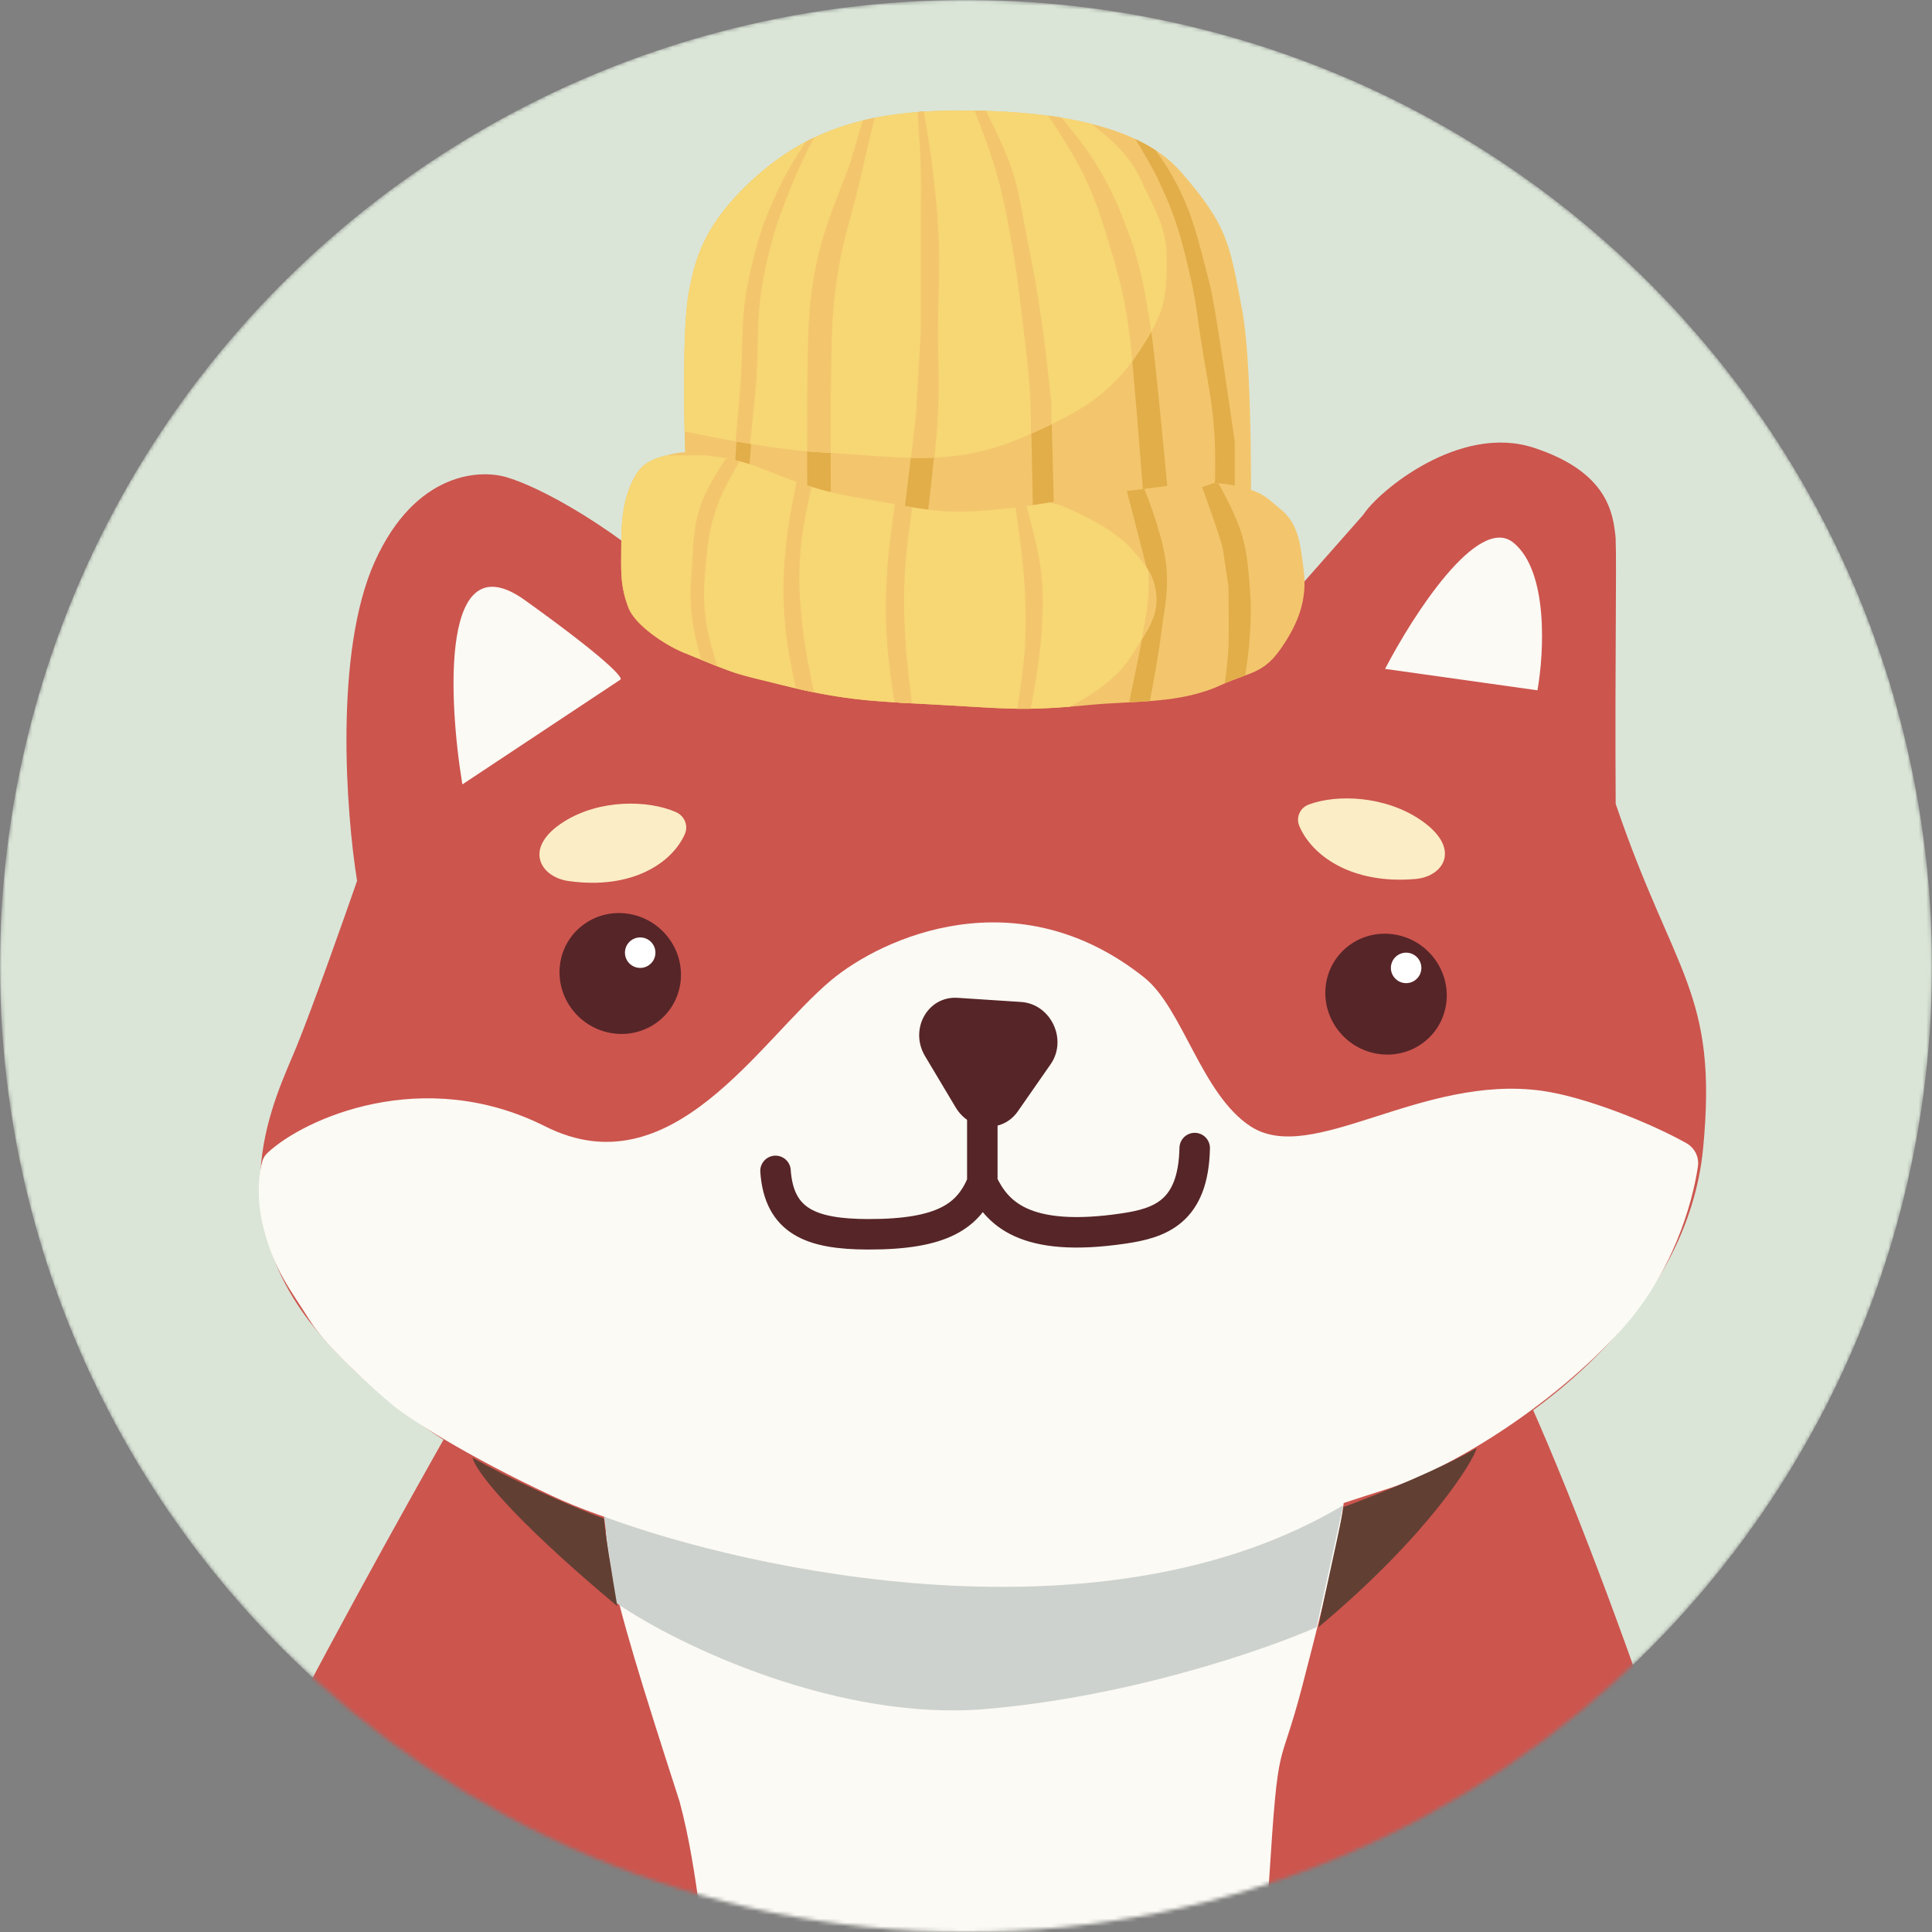 <svg width="507" height="507" viewBox="0 0 507 507" fill="none" xmlns="http://www.w3.org/2000/svg">
<rect x="0" y="0" width="507" height="507" fill="#808080" stroke="none"/>
<mask id="mask0_5450_5164" style="mask-type:alpha" maskUnits="userSpaceOnUse" x="0" y="0" width="507" height="507">
<circle cx="253.5" cy="253.5" r="253.5" fill="#DAE5D7"/>
</mask>
<g mask="url(#mask0_5450_5164)">
<circle cx="253.5" cy="253.5" r="253.5" fill="#DAE5D7"/>
<path d="M46 522.5C41.208 510.052 111 387 128.5 356.5L392.5 349.5C414 389.5 455.066 508.524 453.5 522.5C424.369 659.857 94.5 648.5 46 522.5Z" fill="#CC554E"/>
<path d="M83.582 349.732C105.211 375.399 138.046 390.84 151.76 395.351C171.92 402.593 223.302 415.985 267.543 411.615C311.785 407.245 367.415 390.211 384.756 381.089C405.562 370.172 442.984 342.368 446.938 301.315C450.892 260.262 439.295 255.987 423.993 210.952C423.76 173.692 424.282 149.098 423.974 141.147C423.328 134.821 422.057 123.897 402.5 117.5C382.944 111.103 361.621 129.042 357.789 135.043L327.35 169.547C283.875 145.191 213.757 152.678 184.133 159.466C161.36 137.653 140.963 127.701 133.611 125.452C126.295 122.904 108.998 123.728 98.337 147.415C87.675 171.101 90.805 213.118 93.703 231.166C90.232 241.172 82.204 263.859 77.859 274.563C72.427 287.943 56.546 317.648 83.582 349.732Z" fill="#CC554E"/>
<path d="M143.084 295.587C110.943 279.418 79.646 293.609 70.155 302.586C69.556 303.153 69.103 303.856 68.873 304.653C67.965 307.805 67.14 314.252 69.132 322.153C71.993 333.505 76.085 338.185 81.409 346.689C85.668 353.492 97.767 364.347 103.284 368.924C107.401 372.239 121.487 381.609 144.897 392.562C174.16 406.253 222.99 413.101 246.538 413.683C270.187 414.267 295.77 409.446 307.417 407.635C318.209 405.958 349.572 395.308 364.548 390.568C379.523 385.828 406.431 369.99 425.499 348.944C438.75 334.318 444.087 316.24 445.572 306.106C445.935 303.634 444.718 301.211 442.523 299.977C433.117 294.691 416.029 287.848 404.709 286.258C372.899 281.79 344.283 306.056 328.185 295.583C315.306 287.204 310.342 264.537 300.298 256.536C266.921 229.948 231.547 245.966 218.033 257.298C199.176 273.111 176.302 312.297 143.084 295.587Z" fill="#FBFAF4"/>
<path d="M279.121 577.764C277.304 577.717 242.306 577.597 226.634 577.486C223.467 577.463 220.319 576.825 217.538 575.309C181.429 555.629 188.695 511.108 178.316 472.696C158.518 411.452 154.343 395.685 163.772 387.58C172.706 379.902 324.105 380.904 340.013 381.031C340.976 381.039 341.844 381.111 342.801 381.224C355.144 382.692 357.668 381.336 341.748 442.462C335.588 466.114 335.543 453.864 333.012 493.783C328.306 568.007 306.936 574.669 306.936 574.669C306.936 574.669 294.904 578.164 279.121 577.764Z" fill="#FBFAF4"/>
<path d="M148.116 215.542C137.121 222.392 141.688 230.151 149.185 231.204C165.995 233.565 176.407 226.354 179.716 218.885C180.704 216.656 179.625 214.089 177.368 213.104C169.999 209.891 157.439 209.734 148.116 215.542Z" fill="#FBEDC6"/>
<path d="M372.748 215.142C383.671 222.552 378.957 230.028 371.414 230.672C354.5 232.117 344.169 224.378 340.972 216.766C340.018 214.494 341.144 211.997 343.427 211.139C350.877 208.337 363.487 208.858 372.748 215.142Z" fill="#FBEDC6"/>
<path d="M137.776 157.517C115.64 141.633 117.592 183.12 121.335 205.848L162.783 178.366C163.671 178.034 159.911 173.4 137.776 157.517Z" fill="#FBFAF4"/>
<path d="M397.137 142.396C387.88 134.891 370.838 161.361 363.475 175.534L403.457 181.15C405.208 171.359 406.394 149.901 397.137 142.396Z" fill="#FBFAF4"/>
<ellipse cx="15.982" cy="15.816" rx="15.982" ry="15.816" transform="matrix(0.99 0.139 -0.12 0.993 148.841 237.542)" fill="#562528"/>
<ellipse cx="15.982" cy="15.816" rx="15.982" ry="15.816" transform="matrix(0.99 0.139 -0.12 0.993 349.805 242.96)" fill="#562528"/>
<path d="M257.781 292.5L257.781 310.329M257.781 310.329C254.196 318.95 247.659 323.963 227.758 323.905C213.034 323.862 204.435 320.629 203.511 307.268M257.781 310.329C261.493 318.151 268.557 326.277 294.866 322.382C304.355 320.978 313.173 318.11 313.517 301.278" stroke="#562528" stroke-width="8" stroke-linecap="round"/>
<path d="M267.941 262.939L251.289 261.851C243.444 261.338 238.55 270.115 242.755 277.156L250.794 290.619C254.538 296.888 263.074 297.429 267.095 291.651L275.708 279.277C280.214 272.802 275.769 263.451 267.941 262.939Z" fill="#562528"/>
<path d="M352.5 395C289.7 432.6 196.667 412.167 158.5 398L161.5 420.5C178.667 432.333 220.5 451.7 258.5 448.5C296.5 445.3 332.333 432.833 345.5 427L352.5 395Z" fill="#CED2CE"/>
<path d="M124 382.5C132.5 387.5 149.667 395.333 158.5 398.5C158.5 400.5 160.833 414.667 162 421.5C132.8 397.1 124.5 385.333 124 382.5Z" fill="#623F33"/>
<path d="M387.5 380C379 385 361.333 392.333 352.5 395.5C352.5 397.5 347.167 420.167 346 427C375.2 402.6 387 382.833 387.5 380Z" fill="#623F33"/>
<circle cx="168" cy="250" r="4" fill="white"/>
<circle cx="369" cy="254" r="4" fill="white"/>
<path d="M180.894 75.918C177.798 90.446 180.894 147.367 180.894 147.367H328.079C328.079 147.367 329.27 98.782 325.936 81.158C322.601 63.534 322.125 59.247 309.979 45.195C297.832 31.143 270.92 29 252.105 29C233.29 29 215.428 31.739 199.709 45.195C183.99 58.651 182.351 69.081 180.894 75.918Z" fill="#F3C66D"/>
<path fill-rule="evenodd" clip-rule="evenodd" d="M211.856 135.221C211.856 135.221 211.739 109.463 211.856 102.116C211.883 100.413 211.9 98.763 211.916 97.153C212.01 87.94 212.091 79.998 213.999 70.44C215.634 62.252 217.735 56.82 220.368 50.015C221.066 48.212 221.8 46.314 222.573 44.242C223.364 42.123 224.155 39.369 224.943 36.629L224.943 36.629C225.44 34.898 225.936 33.173 226.429 31.618C227.439 31.371 228.453 31.146 229.472 30.94C228.369 35.72 226.84 42.328 225.669 47.338C224.843 50.876 224.038 53.835 223.275 56.638C221.912 61.649 220.685 66.16 219.715 72.584C218.339 81.704 218.259 87.726 218.154 95.662L218.154 95.663L218.154 95.663C218.127 97.665 218.099 99.789 218.048 102.116C217.887 109.462 218.048 135.221 218.048 135.221H211.856ZM240.798 29.402C241.102 33.56 241.505 39.665 241.626 44.242C241.727 48.041 241.697 50.759 241.663 53.799C241.645 55.446 241.626 57.187 241.626 59.246V87.112C241.229 93.463 240.435 108.308 240.435 108.308C240.435 108.308 237.26 134.903 236.625 139.507L242.817 140.46C242.817 140.46 245.841 114.928 246.151 108.308C246.403 102.945 246.328 99.104 246.244 94.809V94.809V94.808V94.808V94.808V94.808C246.199 92.481 246.151 90.02 246.151 87.112C246.151 83.287 246.234 80.051 246.312 76.99V76.99C246.457 71.341 246.586 66.291 246.151 59.246C245.789 53.371 245.438 50.084 244.722 44.242C244.155 39.608 243.142 33.44 242.43 29.286C241.885 29.321 241.34 29.36 240.798 29.402ZM255.749 29.026C257.376 33.154 259.76 39.443 261.156 44.242C263.248 51.437 264.019 55.687 265.324 62.878L265.443 63.533C266.711 70.523 267.222 74.859 267.975 81.259L267.975 81.259L267.976 81.272C268.079 82.144 268.186 83.055 268.301 84.015C268.503 85.721 268.697 87.278 268.879 88.746C269.618 94.706 270.176 99.197 270.444 106.165C270.666 111.927 271.158 139.507 271.158 139.507L276.636 137.364C276.636 134.899 276.458 128.332 276.279 121.764L276.279 121.762C276.1 115.195 275.922 108.629 275.922 106.165C275.922 106.165 274.57 92.633 273.302 84.015C272.051 75.513 271.19 70.766 269.491 62.343C269.093 60.369 268.779 58.626 268.485 56.989L268.485 56.989L268.484 56.989L268.484 56.989C267.719 52.738 267.083 49.208 265.443 44.242C263.835 39.377 260.824 33.186 258.719 29.093C257.714 29.064 256.723 29.042 255.749 29.026ZM275.055 30.36C277.467 33.929 281.79 40.552 284.257 45.671C287.491 52.378 288.739 56.416 290.926 63.533C294.002 73.543 295.413 79.332 296.642 89.731C297.429 96.392 299.976 129.266 299.976 129.266L306.407 128.552C306.407 128.552 303.265 94.501 302.12 87.112L301.998 86.324C300.359 75.746 299.381 69.436 295.451 59.246C292.727 52.183 290.927 48.256 286.877 41.861C284.597 38.26 281 33.798 278.555 30.881C277.391 30.69 276.224 30.516 275.055 30.36ZM297.915 36.478C299.813 39.559 302.383 43.895 304.025 47.338C308.495 56.709 310.035 62.465 312.361 72.584C313.446 77.307 313.91 80.607 314.464 84.549C314.686 86.129 314.922 87.812 315.219 89.731C315.669 92.643 316.116 95.186 316.536 97.573L316.536 97.574L316.536 97.574L316.536 97.574C317.588 103.554 318.468 108.557 318.791 115.929C319.007 120.854 318.791 128.552 318.791 128.552L324.031 129.266V115.929C324.031 115.929 321.173 96.003 319.744 87.112L319.726 87.002C318.313 78.209 318.092 76.835 316.41 70.44C316.243 69.809 316.082 69.194 315.925 68.593L315.924 68.591C313.603 59.725 312.119 54.059 307.359 45.671C306.254 43.722 304.752 41.494 303.279 39.434C301.602 38.342 299.806 37.36 297.915 36.478ZM213.593 36.139C211.743 39.734 209.701 43.895 208.283 47.338C204.353 56.887 202.411 62.451 200.424 72.584C199.061 79.532 198.953 84.726 198.835 90.353C198.761 93.916 198.683 97.651 198.28 102.116C197.693 108.633 196.613 123.074 196.613 123.074H192.803C192.803 123.074 193.685 108.627 194.232 102.116C194.578 97.987 194.666 94.478 194.748 91.155C194.897 85.198 195.031 79.84 196.613 72.584C198.838 62.381 200.76 56.68 205.425 47.338C207.007 44.17 209.275 40.504 211.453 37.209C212.163 36.836 212.876 36.48 213.593 36.139Z" fill="#E2AE4A"/>
<path fill-rule="evenodd" clip-rule="evenodd" d="M179.648 113.198C189.184 115.232 204.167 118.096 215.404 118.697C219.038 118.891 222.45 119.143 225.705 119.384C241.457 120.547 253.562 121.441 269.634 114.243C282.893 108.305 291.372 103.928 299.237 91.713C305.334 82.246 306.214 79.081 306.168 67.821C306.14 60.988 304.058 56.766 301.417 51.408C300.72 49.995 299.985 48.502 299.237 46.862C296.793 41.498 292.009 36.667 286.375 32.489C275.014 29.636 262.357 29 252.105 29C233.29 29 215.428 31.739 199.709 45.195C184.631 58.103 182.508 68.226 181.074 75.064C181.013 75.355 180.953 75.639 180.894 75.918C179.47 82.599 179.356 98.245 179.648 113.198Z" fill="#F7D674"/>
<path fill-rule="evenodd" clip-rule="evenodd" d="M245.241 120.087C243.194 120.178 241.14 120.19 239.058 120.145C239.692 114.96 240.436 108.309 240.436 108.309C240.436 108.309 241.23 93.463 241.627 87.112V59.247C241.627 57.188 241.646 55.447 241.664 53.8C241.697 50.76 241.727 48.042 241.627 44.243C241.506 39.666 241.102 33.561 240.798 29.403C241.341 29.361 241.885 29.322 242.43 29.287C243.142 33.441 244.155 39.609 244.723 44.243C245.438 50.085 245.789 53.372 246.152 59.247C246.586 66.292 246.457 71.342 246.313 76.991V76.991C246.235 80.052 246.152 83.288 246.152 87.112C246.152 90.021 246.2 92.482 246.245 94.809V94.809V94.809V94.809V94.81C246.328 99.105 246.403 102.946 246.152 108.309C245.984 111.898 245.578 116.565 245.241 120.087ZM275.922 111.342C274.218 112.164 272.428 112.986 270.54 113.836C270.551 111.282 270.533 108.465 270.444 106.165C270.176 99.198 269.619 94.707 268.879 88.746C268.697 87.279 268.504 85.721 268.301 84.016C268.186 83.051 268.079 82.136 267.975 81.26C267.222 74.859 266.712 70.524 265.443 63.534L265.324 62.878C264.02 55.688 263.248 51.437 261.156 44.243C259.76 39.444 257.376 33.155 255.749 29.027C256.724 29.043 257.715 29.064 258.719 29.094C260.825 33.187 263.836 39.377 265.443 44.243C267.083 49.209 267.719 52.739 268.485 56.99C268.78 58.626 269.094 60.37 269.492 62.343C271.191 70.767 272.051 75.514 273.302 84.016C274.57 92.633 275.922 106.165 275.922 106.165V111.342ZM302.107 87.026C301.31 88.434 300.363 89.966 299.238 91.712C298.531 92.811 297.818 93.847 297.097 94.826C296.975 93.041 296.826 91.283 296.642 89.732C295.413 79.333 294.002 73.544 290.926 63.534C288.739 56.417 287.491 52.379 284.258 45.672C281.79 40.553 277.467 33.93 275.055 30.36C276.224 30.517 277.392 30.69 278.555 30.882C281 33.799 284.598 38.26 286.878 41.861C290.928 48.257 292.727 52.184 295.452 59.247C299.382 69.436 300.36 75.747 301.998 86.325L302.107 87.026ZM229.473 30.941C228.369 35.721 226.84 42.328 225.67 47.339C224.843 50.877 224.038 53.836 223.276 56.638C221.912 61.65 220.685 66.161 219.716 72.584C218.339 81.705 218.259 87.727 218.154 95.663L218.154 95.664L218.154 95.664C218.128 97.666 218.099 99.79 218.048 102.117C217.93 107.537 217.986 115.201 218.024 118.848C217.164 118.794 216.291 118.744 215.405 118.696C214.251 118.635 213.058 118.549 211.835 118.443C211.808 114.658 211.773 107.344 211.856 102.117C211.883 100.413 211.9 98.764 211.917 97.154C212.011 87.941 212.092 79.998 214 70.441C215.634 62.253 217.736 56.821 220.369 50.016C221.066 48.213 221.801 46.315 222.574 44.243C223.364 42.124 224.156 39.37 224.944 36.629L224.944 36.629C225.441 34.899 225.936 33.175 226.429 31.619C227.439 31.372 228.453 31.147 229.473 30.941ZM211.452 37.211C212.163 36.838 212.876 36.482 213.593 36.141C211.743 39.735 209.701 43.895 208.284 47.339C204.354 56.888 202.411 62.452 200.424 72.584C199.062 79.533 198.953 84.727 198.836 90.354C198.761 93.916 198.683 97.652 198.281 102.117C197.868 106.705 197.21 113.098 196.857 116.479C195.579 116.268 194.31 116.05 193.06 115.828C193.363 112.324 193.871 106.423 194.232 102.117C194.578 97.988 194.666 94.478 194.749 91.156C194.897 85.199 195.031 79.841 196.614 72.584C198.839 62.382 200.761 56.681 205.426 47.339C207.008 44.171 209.275 40.505 211.452 37.211Z" fill="#F3C66D"/>
<path d="M165.891 126.408C167.7 122.516 169.85 120.881 173.988 119.74C180.895 117.834 180.619 119.009 187.038 119.74C197.609 120.943 202.89 124.683 213.06 127.809C220.54 130.107 226.082 130.652 233.767 132.124C247.307 134.718 251.496 134.773 265.205 133.315C276.865 132.074 284.249 129.847 295.928 128.79C305.892 127.888 316.03 125.235 325.698 127.809C331.256 129.288 331.702 129.966 336.112 133.659C340.618 137.432 341.203 142.188 342.082 149.345L342.132 149.748C343.091 157.545 340.597 163.78 336.112 170.23C331.433 176.959 327.899 176.319 320.459 179.757C309.583 184.781 297.848 183.832 285.925 184.996C268.833 186.665 264.251 185.953 247.104 184.996C229.61 184.02 222.187 184.001 205.188 179.757C191.768 176.406 194.947 177.613 179.228 171.183C174.692 169.327 166.69 164.089 164.938 159.513C162.599 153.407 163.033 149.476 163.033 142.938C163.033 137.029 163.4 131.766 165.891 126.408Z" fill="#F3C66D"/>
<path fill-rule="evenodd" clip-rule="evenodd" d="M188.307 174.876C187.117 174.405 185.727 173.842 184.032 173.15L181.609 162.134V148.558L184.229 131.649L190.421 120.455H191.532C192.439 120.643 193.31 120.85 194.154 121.075L188.277 132.601L185.181 148.558V162.372L188.307 174.876ZM213.703 181.7C212.188 181.393 210.605 181.048 208.93 180.66L206.14 164.992V144.271L209.068 126.477C210.313 126.924 211.625 127.368 213.03 127.8L210.188 143.319L210.665 164.992L213.703 181.7ZM239.363 184.579C237.763 184.492 236.244 184.406 234.781 184.316L232.814 168.802V149.749L234.876 132.336C236.517 132.645 238.019 132.914 239.418 133.145L237.577 148.558V167.611L239.363 184.579ZM270.352 185.988C269.151 186.004 267.983 186.003 266.817 185.986L269.015 168.802V156.18L266.459 133.177C267.425 133.066 268.362 132.948 269.276 132.824L273.302 150.94V166.182L270.352 185.988ZM301.745 183.98C299.948 184.118 298.14 184.22 296.322 184.316L299.5 168.802L301.405 150.94L295.702 128.811C295.777 128.804 295.852 128.798 295.928 128.791C297.379 128.659 298.835 128.491 300.292 128.307C301.962 132.428 305.724 142.415 306.168 149.749C306.457 154.511 305.972 157.727 305.377 161.672C305.168 163.054 304.946 164.525 304.739 166.182C304.005 172.069 302.437 180.409 301.745 183.98ZM326.789 177.254C326.481 177.367 326.166 177.482 325.843 177.599C324.518 178.08 323.056 178.611 321.393 179.338C321.774 176.655 322.268 172.754 322.363 169.993C322.522 165.389 322.363 153.798 322.363 153.798C322.363 153.798 321.252 146.653 320.934 144.271C320.617 141.89 315.457 127.838 315.457 127.838L318.52 126.757C318.929 126.775 319.337 126.799 319.745 126.829C320.732 128.58 324.506 135.436 325.936 140.461C327.144 144.708 327.383 147.337 327.763 151.515L327.81 152.029L327.841 152.369C328.428 158.76 328.329 162.403 327.841 168.802C327.646 171.362 327.2 174.589 326.789 177.254Z" fill="#E2AE4A"/>
<path fill-rule="evenodd" clip-rule="evenodd" d="M173.987 119.741C169.849 120.882 167.699 122.517 165.89 126.409C163.399 131.767 163.032 137.031 163.032 142.939C163.032 143.862 163.023 144.733 163.015 145.565C162.965 150.63 162.929 154.27 164.937 159.514C166.689 164.09 174.691 169.329 179.227 171.184C187.736 174.665 190.707 175.908 193.772 176.847C196.368 177.643 199.032 178.221 205.187 179.758C220.459 183.571 228.003 183.974 242.064 184.724C243.653 184.809 245.326 184.898 247.103 184.997C249.497 185.131 251.646 185.26 253.618 185.378C264.226 186.014 269.722 186.344 280.724 185.463C287.147 182.096 293.514 177.638 296.88 172.136C297.458 171.191 298.038 170.289 298.6 169.413C301.829 164.383 304.49 160.239 303.072 154.036C302.158 150.033 300.338 147.967 297.812 145.097C297.511 144.755 297.201 144.402 296.88 144.033C291.107 137.384 277.589 132.363 277.589 132.363L275.315 131.901C272.193 132.426 268.915 132.921 265.204 133.316C251.495 134.774 247.306 134.719 233.766 132.125C231.592 131.709 229.589 131.366 227.666 131.038C222.79 130.204 218.423 129.458 213.059 127.81C209.446 126.699 206.45 125.512 203.615 124.387C198.469 122.347 193.853 120.516 187.037 119.741C186.368 119.665 185.772 119.584 185.233 119.502H174.877C174.594 119.576 174.298 119.655 173.987 119.741Z" fill="#F7D674"/>
<path fill-rule="evenodd" clip-rule="evenodd" d="M191.531 120.455H190.42C190.42 120.455 185.965 126.965 184.228 131.649C182.283 136.891 182.076 140.532 181.795 145.486C181.74 146.453 181.682 147.47 181.608 148.558L181.568 149.138C181.231 154.075 181.026 157.062 181.608 162.134C182.032 165.837 183.398 171.04 183.971 173.125C185.659 173.814 187.047 174.377 188.235 174.848C187.533 172.639 185.707 166.644 185.18 162.372C184.519 157.018 184.706 153.932 185.18 148.558C185.738 142.235 186.136 138.578 188.276 132.601C189.757 128.466 193.009 122.888 194.102 121.061C193.274 120.842 192.42 120.639 191.531 120.455ZM209.023 126.461C208.412 129.403 206.657 138.178 206.139 144.271C205.452 152.334 205.37 156.937 206.139 164.992C206.631 170.148 208.13 177.367 208.846 180.641C210.526 181.031 212.113 181.377 213.631 181.686C212.894 178.327 211.258 170.529 210.664 164.992C209.761 156.574 209.415 151.749 210.187 143.319C210.663 138.123 212.269 130.79 212.962 127.78C211.566 127.349 210.262 126.906 209.023 126.461ZM234.852 132.332C234.474 134.838 233.178 143.702 232.813 149.749C232.365 157.176 232.318 161.378 232.813 168.802C233.156 173.951 234.255 181.278 234.732 184.313C236.199 184.404 237.723 184.49 239.329 184.577C238.933 181.588 237.883 173.331 237.576 167.611C237.177 160.181 237.097 155.984 237.576 148.558C237.923 143.178 239.08 135.266 239.399 133.142C237.999 132.911 236.495 132.641 234.852 132.332ZM266.483 133.174C266.904 135.929 268.7 148.021 269.014 156.18C269.203 161.105 269.251 163.879 269.014 168.802C268.75 174.267 267.638 181.745 266.95 185.988C268.112 186.004 269.277 186.004 270.476 185.986C271.311 181.621 272.916 172.635 273.301 166.182L273.313 165.977C273.659 160.162 273.86 156.797 273.301 150.94C272.708 144.726 270.27 135.944 269.359 132.813C268.426 132.94 267.469 133.06 266.483 133.174ZM301.305 149.557C301.349 150.027 301.383 150.489 301.404 150.94C301.657 156.262 301.037 159.803 300.26 164.236L300.26 164.237L300.26 164.238C300.068 165.338 299.865 166.492 299.665 167.743C302.377 163.423 304.33 159.54 303.072 154.036C302.661 152.234 302.066 150.824 301.305 149.557Z" fill="#F3C66D"/>
</g>
</svg>
